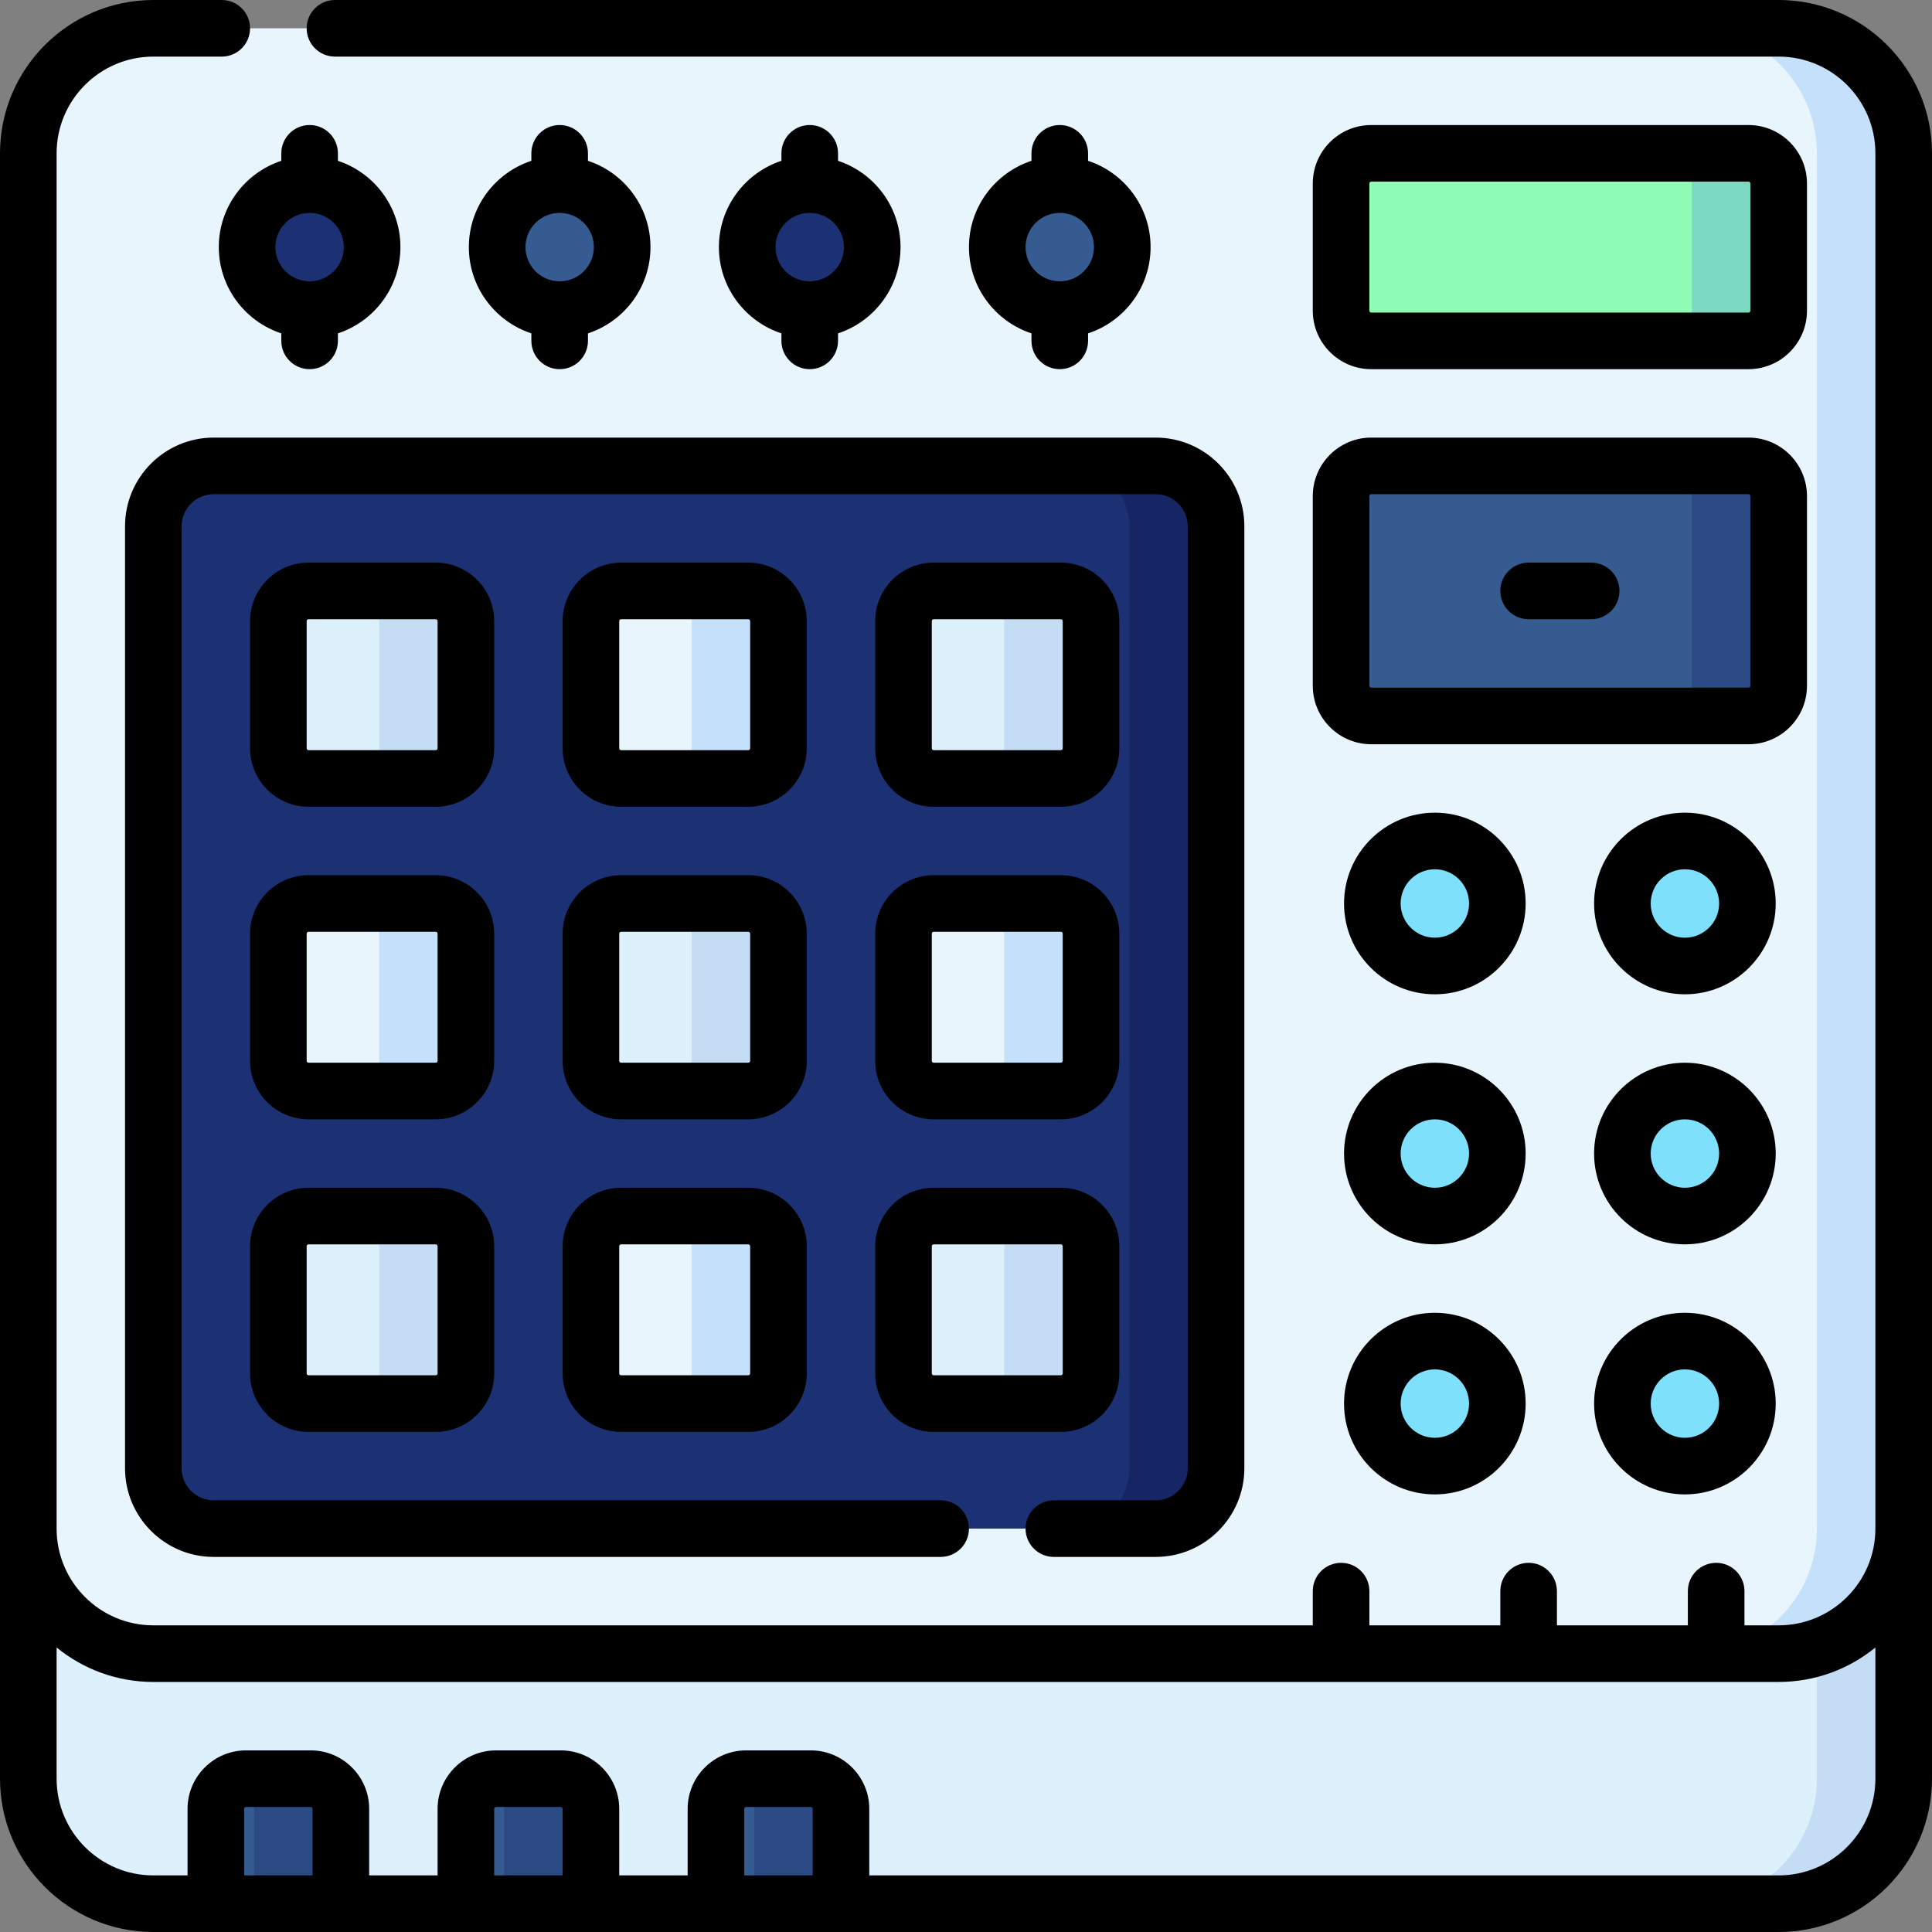<svg id="Capa_1" enable-background="new 0 0 512 512" height="512" viewBox="0 0 512 512" width="512" xmlns="http://www.w3.org/2000/svg"><rect x="0" y="0" width="512" height="512" fill="#808080" stroke="none"/><g><g><path d="m7.501 405.1v66.268c0 18.299 14.834 33.132 33.132 33.132h430.733c18.299 0 33.133-14.834 33.133-33.132v-66.268z" fill="#ddf1fc"/><path d="m481.499 405.1v66.268c0 18.299-14.834 33.132-33.132 33.132h23c18.298 0 33.132-14.834 33.132-33.132v-66.268z" fill="#c5dcf5"/><path d="m471.367 7.5c18.299 0 33.133 14.834 33.133 33.132v364.468c0 18.298-14.834 33.133-33.133 33.133h-430.734c-18.299 0-33.132-14.834-33.132-33.133v-364.467c0-18.299 14.834-33.133 33.132-33.133z" fill="#e9f5fc"/><path d="m463.367 90.333h-99.967c-4.418 0-8-3.582-8-8v-33.7c0-4.418 3.582-8 8-8h99.967c4.418 0 8 3.582 8 8v33.7c0 4.419-3.582 8-8 8z" fill="#8efcb4"/><g><path d="m306.267 405.1h-249.634c-8.837 0-16-7.163-16-16v-249.633c0-8.837 7.163-16 16-16h249.633c8.837 0 16 7.163 16 16v249.633c.001 8.837-7.163 16-15.999 16z" fill="#1c3173"/><path d="m306.267 123.467h-23c8.836 0 16 7.163 16 16v249.633c0 8.837-7.164 16-16 16h23c8.836 0 16-7.163 16-16v-249.633c0-8.837-7.164-16-16-16z" fill="#162664"/><path d="m115.467 206.3h-33.7c-4.418 0-8-3.582-8-8v-33.7c0-4.418 3.582-8 8-8h33.7c4.418 0 8 3.582 8 8v33.7c0 4.418-3.582 8-8 8z" fill="#ddf1fc"/><path d="m198.3 206.3h-33.7c-4.418 0-8-3.582-8-8v-33.7c0-4.418 3.582-8 8-8h33.7c4.418 0 8 3.582 8 8v33.7c0 4.418-3.582 8-8 8z" fill="#e9f5fc"/><path d="m281.133 206.3h-33.7c-4.418 0-8-3.582-8-8v-33.7c0-4.418 3.582-8 8-8h33.7c4.418 0 8 3.582 8 8v33.7c0 4.418-3.581 8-8 8z" fill="#ddf1fc"/><path d="m115.467 289.133h-33.7c-4.418 0-8-3.582-8-8v-33.7c0-4.418 3.582-8 8-8h33.7c4.418 0 8 3.582 8 8v33.7c0 4.419-3.582 8-8 8z" fill="#e9f5fc"/><path d="m198.3 289.133h-33.7c-4.418 0-8-3.582-8-8v-33.7c0-4.418 3.582-8 8-8h33.7c4.418 0 8 3.582 8 8v33.7c0 4.419-3.582 8-8 8z" fill="#ddf1fc"/><path d="m281.133 289.133h-33.7c-4.418 0-8-3.582-8-8v-33.7c0-4.418 3.582-8 8-8h33.7c4.418 0 8 3.582 8 8v33.7c0 4.419-3.581 8-8 8z" fill="#e9f5fc"/><path d="m115.467 371.967h-33.7c-4.418 0-8-3.582-8-8v-33.7c0-4.418 3.582-8 8-8h33.7c4.418 0 8 3.582 8 8v33.7c0 4.418-3.582 8-8 8z" fill="#ddf1fc"/><path d="m198.3 371.967h-33.7c-4.418 0-8-3.582-8-8v-33.7c0-4.418 3.582-8 8-8h33.7c4.418 0 8 3.582 8 8v33.7c0 4.418-3.582 8-8 8z" fill="#e9f5fc"/><path d="m281.133 371.967h-33.7c-4.418 0-8-3.582-8-8v-33.7c0-4.418 3.582-8 8-8h33.7c4.418 0 8 3.582 8 8v33.7c0 4.418-3.581 8-8 8z" fill="#ddf1fc"/><path d="m281.133 156.6h-23c4.418 0 8 3.582 8 8v33.7c0 4.418-3.582 8-8 8h23c4.418 0 8-3.582 8-8v-33.7c0-4.418-3.581-8-8-8z" fill="#c5dcf5"/><path d="m281.133 239.433h-23c4.418 0 8 3.582 8 8v33.7c0 4.418-3.582 8-8 8h23c4.418 0 8-3.582 8-8v-33.7c0-4.418-3.581-8-8-8z" fill="#c5e0fa"/><path d="m281.133 322.267h-23c4.418 0 8 3.582 8 8v33.7c0 4.418-3.582 8-8 8h23c4.418 0 8-3.582 8-8v-33.7c0-4.419-3.581-8-8-8z" fill="#c5dcf5"/><path d="m198.3 156.6h-23c4.418 0 8 3.582 8 8v33.7c0 4.418-3.582 8-8 8h23c4.418 0 8-3.582 8-8v-33.7c0-4.418-3.582-8-8-8z" fill="#c5e0fa"/><path d="m198.3 239.433h-23c4.418 0 8 3.582 8 8v33.7c0 4.418-3.582 8-8 8h23c4.418 0 8-3.582 8-8v-33.7c0-4.418-3.582-8-8-8z" fill="#c5dcf5"/><path d="m198.3 322.267h-23c4.418 0 8 3.582 8 8v33.7c0 4.418-3.582 8-8 8h23c4.418 0 8-3.582 8-8v-33.7c0-4.419-3.582-8-8-8z" fill="#c5e0fa"/><path d="m115.467 156.6h-23c4.418 0 8 3.582 8 8v33.7c0 4.418-3.582 8-8 8h23c4.418 0 8-3.582 8-8v-33.7c0-4.418-3.582-8-8-8z" fill="#c5dcf5"/><path d="m115.467 239.433h-23c4.418 0 8 3.582 8 8v33.7c0 4.418-3.582 8-8 8h23c4.418 0 8-3.582 8-8v-33.7c0-4.418-3.582-8-8-8z" fill="#c5e0fa"/><path d="m115.467 322.267h-23c4.418 0 8 3.582 8 8v33.7c0 4.418-3.582 8-8 8h23c4.418 0 8-3.582 8-8v-33.7c0-4.419-3.582-8-8-8z" fill="#c5dcf5"/></g><path d="m463.367 189.733h-99.967c-4.418 0-8-3.582-8-8v-50.267c0-4.418 3.582-8 8-8h99.967c4.418 0 8 3.582 8 8v50.267c0 4.419-3.582 8-8 8z" fill="#355b90"/><ellipse cx="380.25" cy="239.433" fill="#7fe0fc" rx="16.567" ry="16.567" transform="matrix(.23 -.973 .973 .23 59.858 554.501)"/><ellipse cx="446.517" cy="239.433" fill="#7fe0fc" rx="16.567" ry="16.567" transform="matrix(.23 -.973 .973 .23 110.9 618.995)"/><g><g fill="#7fe0fc"><ellipse cx="380.25" cy="305.7" rx="16.567" ry="16.567" transform="matrix(.23 -.973 .973 .23 -4.636 605.543)"/><ellipse cx="446.517" cy="305.7" rx="16.567" ry="16.567" transform="matrix(.23 -.973 .973 .23 46.406 670.037)"/></g></g><g><g fill="#7fe0fc"><circle cx="380.25" cy="371.967" r="16.567"/><circle cx="446.517" cy="371.967" r="16.567"/></g></g><g><g><g><circle cx="280.85" cy="65.483" fill="#355b90" r="16.567"/></g></g></g><g><g><circle cx="214.583" cy="65.483" fill="#1c3173" r="16.567"/></g></g><g><g><g><circle cx="148.317" cy="65.483" fill="#355b90" r="16.567"/></g></g></g><g><g><circle cx="82.05" cy="65.483" fill="#1c3173" r="16.567"/></g></g><g fill="#355b90"><path d="m90.333 504.5h-33.133v-25.133c0-4.418 3.582-8 8-8h17.133c4.418 0 8 3.582 8 8z"/><path d="m156.6 504.5h-33.133v-25.133c0-4.418 3.582-8 8-8h17.133c4.418 0 8 3.582 8 8z"/><path d="m222.867 504.5h-33.133v-25.133c0-4.418 3.582-8 8-8h17.133c4.418 0 8 3.582 8 8z"/></g><path d="m471.367 7.5h-23c18.298 0 33.132 14.834 33.132 33.132v364.468c0 18.299-14.834 33.132-33.132 33.132h23c18.298 0 33.132-14.834 33.132-33.132v-364.468c0-18.298-14.834-33.132-33.132-33.132z" fill="#c5e0fa"/><path d="m214.867 471.367h-17.133c-1.037 0-2.024.204-2.933.563 2.965 1.171 5.067 4.056 5.067 7.437v25.133h23v-25.133c-.001-4.419-3.583-8-8.001-8z" fill="#2b4983"/><path d="m148.6 471.367h-17.133c-1.037 0-2.024.204-2.933.563 2.965 1.171 5.067 4.056 5.067 7.437v25.133h23v-25.133c-.001-4.419-3.583-8-8.001-8z" fill="#2b4983"/><path d="m82.333 471.367h-17.133c-1.037 0-2.024.204-2.933.563 2.965 1.171 5.067 4.056 5.067 7.437v25.133h23v-25.133c-.001-4.419-3.582-8-8.001-8z" fill="#2b4983"/><path d="m463.367 40.633h-23c4.418 0 8 3.582 8 8v33.7c0 4.418-3.582 8-8 8h23c4.418 0 8-3.582 8-8v-33.7c0-4.418-3.582-8-8-8z" fill="#7bd9c2"/><path d="m463.367 123.467h-23c4.418 0 8 3.582 8 8v50.267c0 4.418-3.582 8-8 8h23c4.418 0 8-3.582 8-8v-50.267c0-4.419-3.582-8-8-8z" fill="#2b4983"/></g><g><path d="m471.367 0h-382.6c-4.143 0-7.5 3.358-7.5 7.5s3.357 7.5 7.5 7.5h382.6c14.134 0 25.632 11.499 25.632 25.632v364.468c0 14.134-11.498 25.633-25.632 25.633h-9.067v-9.067c0-4.142-3.357-7.5-7.5-7.5s-7.5 3.358-7.5 7.5v9.067h-34.7v-9.067c0-4.142-3.357-7.5-7.5-7.5s-7.5 3.358-7.5 7.5v9.067h-34.7v-9.067c0-4.142-3.357-7.5-7.5-7.5s-7.5 3.358-7.5 7.5v9.067h-307.267c-14.134 0-25.632-11.499-25.632-25.633v-364.468c0-14.133 11.498-25.632 25.632-25.632h18.134c4.143 0 7.5-3.358 7.5-7.5s-3.358-7.5-7.5-7.5h-18.134c-22.404 0-40.632 18.228-40.632 40.632v430.735c0 22.405 18.228 40.633 40.632 40.633h430.734c22.404 0 40.632-18.228 40.632-40.632v-430.736c0-22.404-18.227-40.632-40.632-40.632zm-406.667 497v-17.633c0-.276.225-.5.5-.5h17.133c.275 0 .5.224.5.5v17.633zm66.267 0v-17.633c0-.276.225-.5.5-.5h17.133c.275 0 .5.224.5.5v17.633zm66.266 0v-17.633c0-.276.225-.5.5-.5h17.134c.275 0 .5.224.5.5v17.633zm274.134 0h-241v-17.633c0-8.547-6.953-15.5-15.5-15.5h-17.134c-8.547 0-15.5 6.953-15.5 15.5v17.633h-18.133v-17.633c0-8.547-6.953-15.5-15.5-15.5h-17.133c-8.547 0-15.5 6.953-15.5 15.5v17.633h-18.134v-17.633c0-8.547-6.953-15.5-15.5-15.5h-17.133c-8.547 0-15.5 6.953-15.5 15.5v17.633h-9.067c-14.134 0-25.632-11.499-25.632-25.632v-34.768c6.997 5.705 15.921 9.134 25.632 9.134h430.734c9.711 0 18.634-3.429 25.632-9.134v34.768c0 14.133-11.498 25.632-25.632 25.632z"/><path d="m363.4 97.834h99.967c8.547 0 15.5-6.953 15.5-15.5v-33.7c0-8.547-6.953-15.5-15.5-15.5h-99.967c-8.547 0-15.5 6.953-15.5 15.5v33.7c0 8.546 6.953 15.5 15.5 15.5zm-.5-49.201c0-.276.225-.5.5-.5h99.967c.275 0 .5.224.5.5v33.7c0 .276-.225.5-.5.5h-99.967c-.275 0-.5-.224-.5-.5z"/><path d="m130.967 164.6c0-8.547-6.953-15.5-15.5-15.5h-33.7c-8.547 0-15.5 6.953-15.5 15.5v33.7c0 8.547 6.953 15.5 15.5 15.5h33.7c8.547 0 15.5-6.953 15.5-15.5zm-15 33.7c0 .276-.225.5-.5.5h-33.7c-.275 0-.5-.224-.5-.5v-33.7c0-.276.225-.5.5-.5h33.7c.275 0 .5.224.5.5z"/><path d="m213.8 164.6c0-8.547-6.953-15.5-15.5-15.5h-33.7c-8.547 0-15.5 6.953-15.5 15.5v33.7c0 8.547 6.953 15.5 15.5 15.5h33.7c8.547 0 15.5-6.953 15.5-15.5zm-15 33.7c0 .276-.225.5-.5.5h-33.7c-.275 0-.5-.224-.5-.5v-33.7c0-.276.225-.5.5-.5h33.7c.275 0 .5.224.5.5z"/><path d="m247.434 213.8h33.699c8.547 0 15.5-6.953 15.5-15.5v-33.7c0-8.547-6.953-15.5-15.5-15.5h-33.699c-8.547 0-15.5 6.953-15.5 15.5v33.7c0 8.547 6.953 15.5 15.5 15.5zm-.5-49.2c0-.276.225-.5.5-.5h33.699c.275 0 .5.224.5.5v33.7c0 .276-.225.5-.5.5h-33.699c-.275 0-.5-.224-.5-.5z"/><path d="m130.967 247.433c0-8.547-6.953-15.5-15.5-15.5h-33.7c-8.547 0-15.5 6.953-15.5 15.5v33.7c0 8.547 6.953 15.5 15.5 15.5h33.7c8.547 0 15.5-6.953 15.5-15.5zm-15 33.7c0 .276-.225.5-.5.5h-33.7c-.275 0-.5-.224-.5-.5v-33.7c0-.276.225-.5.5-.5h33.7c.275 0 .5.224.5.5z"/><path d="m213.8 247.433c0-8.547-6.953-15.5-15.5-15.5h-33.7c-8.547 0-15.5 6.953-15.5 15.5v33.7c0 8.547 6.953 15.5 15.5 15.5h33.7c8.547 0 15.5-6.953 15.5-15.5zm-15 33.7c0 .276-.225.5-.5.5h-33.7c-.275 0-.5-.224-.5-.5v-33.7c0-.276.225-.5.5-.5h33.7c.275 0 .5.224.5.5z"/><path d="m231.934 281.133c0 8.547 6.953 15.5 15.5 15.5h33.699c8.547 0 15.5-6.953 15.5-15.5v-33.7c0-8.547-6.953-15.5-15.5-15.5h-33.699c-8.547 0-15.5 6.953-15.5 15.5zm15-33.7c0-.276.225-.5.5-.5h33.699c.275 0 .5.224.5.5v33.7c0 .276-.225.5-.5.5h-33.699c-.275 0-.5-.224-.5-.5z"/><path d="m115.467 314.767h-33.7c-8.547 0-15.5 6.953-15.5 15.5v33.7c0 8.547 6.953 15.5 15.5 15.5h33.7c8.547 0 15.5-6.953 15.5-15.5v-33.7c0-8.547-6.953-15.5-15.5-15.5zm.5 49.2c0 .276-.225.5-.5.5h-33.7c-.275 0-.5-.224-.5-.5v-33.7c0-.276.225-.5.5-.5h33.7c.275 0 .5.224.5.5z"/><path d="m198.3 314.767h-33.7c-8.547 0-15.5 6.953-15.5 15.5v33.7c0 8.547 6.953 15.5 15.5 15.5h33.7c8.547 0 15.5-6.953 15.5-15.5v-33.7c0-8.547-6.953-15.5-15.5-15.5zm.5 49.2c0 .276-.225.5-.5.5h-33.7c-.275 0-.5-.224-.5-.5v-33.7c0-.276.225-.5.5-.5h33.7c.275 0 .5.224.5.5z"/><path d="m231.934 363.967c0 8.547 6.953 15.5 15.5 15.5h33.699c8.547 0 15.5-6.953 15.5-15.5v-33.7c0-8.547-6.953-15.5-15.5-15.5h-33.699c-8.547 0-15.5 6.953-15.5 15.5zm15-33.7c0-.276.225-.5.5-.5h33.699c.275 0 .5.224.5.5v33.7c0 .276-.225.5-.5.5h-33.699c-.275 0-.5-.224-.5-.5z"/><path d="m33.133 139.467v249.633c0 12.958 10.542 23.5 23.5 23.5h192.65c4.143 0 7.5-3.358 7.5-7.5s-3.357-7.5-7.5-7.5h-192.65c-4.687 0-8.5-3.813-8.5-8.5v-249.633c0-4.687 3.813-8.5 8.5-8.5h249.634c4.686 0 8.5 3.813 8.5 8.5v249.633c0 4.687-3.814 8.5-8.5 8.5h-26.983c-4.143 0-7.5 3.358-7.5 7.5s3.357 7.5 7.5 7.5h26.983c12.958 0 23.5-10.542 23.5-23.5v-249.633c0-12.958-10.542-23.5-23.5-23.5h-249.634c-12.958 0-23.5 10.542-23.5 23.5z"/><path d="m347.9 181.733c0 8.547 6.953 15.5 15.5 15.5h99.967c8.547 0 15.5-6.953 15.5-15.5v-50.267c0-8.547-6.953-15.5-15.5-15.5h-99.967c-8.547 0-15.5 6.953-15.5 15.5zm15-50.266c0-.276.225-.5.5-.5h99.967c.275 0 .5.224.5.5v50.267c0 .276-.225.5-.5.5h-99.967c-.275 0-.5-.224-.5-.5z"/><path d="m405.1 164.1h16.567c4.143 0 7.5-3.358 7.5-7.5s-3.357-7.5-7.5-7.5h-16.567c-4.143 0-7.5 3.358-7.5 7.5s3.357 7.5 7.5 7.5z"/><path d="m380.25 215.367c-13.271 0-24.066 10.796-24.066 24.066s10.796 24.067 24.066 24.067 24.066-10.796 24.066-24.067c0-13.27-10.795-24.066-24.066-24.066zm0 33.133c-4.999 0-9.066-4.067-9.066-9.067 0-4.999 4.067-9.066 9.066-9.066s9.066 4.067 9.066 9.066c0 5-4.067 9.067-9.066 9.067z"/><path d="m446.517 215.367c-13.271 0-24.066 10.796-24.066 24.066s10.796 24.067 24.066 24.067 24.066-10.796 24.066-24.067c0-13.27-10.796-24.066-24.066-24.066zm0 33.133c-4.999 0-9.066-4.067-9.066-9.067 0-4.999 4.067-9.066 9.066-9.066s9.066 4.067 9.066 9.066c0 5-4.067 9.067-9.066 9.067z"/><path d="m380.25 281.633c-13.271 0-24.066 10.796-24.066 24.067s10.796 24.066 24.066 24.066 24.066-10.796 24.066-24.066-10.795-24.067-24.066-24.067zm0 33.134c-4.999 0-9.066-4.067-9.066-9.066s4.067-9.067 9.066-9.067 9.066 4.067 9.066 9.067c0 4.998-4.067 9.066-9.066 9.066z"/><path d="m446.517 281.633c-13.271 0-24.066 10.796-24.066 24.067s10.796 24.066 24.066 24.066 24.066-10.796 24.066-24.066-10.796-24.067-24.066-24.067zm0 33.134c-4.999 0-9.066-4.067-9.066-9.066s4.067-9.067 9.066-9.067 9.066 4.067 9.066 9.067c0 4.998-4.067 9.066-9.066 9.066z"/><path d="m380.25 347.9c-13.271 0-24.066 10.796-24.066 24.067s10.796 24.066 24.066 24.066 24.066-10.796 24.066-24.066-10.795-24.067-24.066-24.067zm0 33.133c-4.999 0-9.066-4.067-9.066-9.066 0-5 4.067-9.067 9.066-9.067s9.066 4.067 9.066 9.067c0 4.999-4.067 9.066-9.066 9.066z"/><path d="m446.517 347.9c-13.271 0-24.066 10.796-24.066 24.067s10.796 24.066 24.066 24.066 24.066-10.796 24.066-24.066-10.796-24.067-24.066-24.067zm0 33.133c-4.999 0-9.066-4.067-9.066-9.066 0-5 4.067-9.067 9.066-9.067s9.066 4.067 9.066 9.067c0 4.999-4.067 9.066-9.066 9.066z"/><path d="m280.85 33.133c-4.143 0-7.5 3.358-7.5 7.5v1.986c-9.608 3.16-16.566 12.212-16.566 22.864s6.958 19.704 16.566 22.864v1.987c0 4.142 3.357 7.5 7.5 7.5s7.5-3.358 7.5-7.5v-1.987c9.608-3.16 16.567-12.211 16.567-22.864s-6.959-19.704-16.567-22.864v-1.986c0-4.142-3.358-7.5-7.5-7.5zm0 41.417c-4.999 0-9.066-4.067-9.066-9.066 0-5 4.067-9.067 9.066-9.067 5 0 9.067 4.067 9.067 9.067 0 4.998-4.067 9.066-9.067 9.066z"/><path d="m214.583 33.133c-4.143 0-7.5 3.358-7.5 7.5v1.986c-9.608 3.16-16.566 12.212-16.566 22.864s6.958 19.704 16.566 22.864v1.987c0 4.142 3.357 7.5 7.5 7.5s7.5-3.358 7.5-7.5v-1.987c9.608-3.16 16.567-12.211 16.567-22.864s-6.959-19.704-16.567-22.864v-1.986c0-4.142-3.357-7.5-7.5-7.5zm0 41.417c-4.999 0-9.066-4.067-9.066-9.066 0-5 4.067-9.067 9.066-9.067 5 0 9.067 4.067 9.067 9.067 0 4.998-4.067 9.066-9.067 9.066z"/><path d="m148.316 33.133c-4.143 0-7.5 3.358-7.5 7.5v1.986c-9.608 3.16-16.566 12.212-16.566 22.864s6.958 19.704 16.566 22.864v1.987c0 4.142 3.357 7.5 7.5 7.5s7.5-3.358 7.5-7.5v-1.987c9.608-3.16 16.566-12.212 16.566-22.864s-6.958-19.704-16.566-22.864v-1.986c0-4.142-3.357-7.5-7.5-7.5zm0 41.417c-4.999 0-9.066-4.067-9.066-9.066 0-5 4.067-9.067 9.066-9.067s9.066 4.067 9.066 9.067c.001 4.998-4.067 9.066-9.066 9.066z"/><path d="m57.983 65.483c0 10.652 6.958 19.704 16.566 22.864v1.987c0 4.142 3.357 7.5 7.5 7.5s7.5-3.358 7.5-7.5v-1.987c9.608-3.16 16.566-12.212 16.566-22.864s-6.958-19.704-16.566-22.864v-1.986c0-4.142-3.357-7.5-7.5-7.5s-7.5 3.358-7.5 7.5v1.986c-9.607 3.16-16.566 12.213-16.566 22.864zm24.067 9.067c-4.999 0-9.066-4.067-9.066-9.066 0-5 4.067-9.067 9.066-9.067s9.066 4.067 9.066 9.067c0 4.998-4.067 9.066-9.066 9.066z"/></g></g></svg>